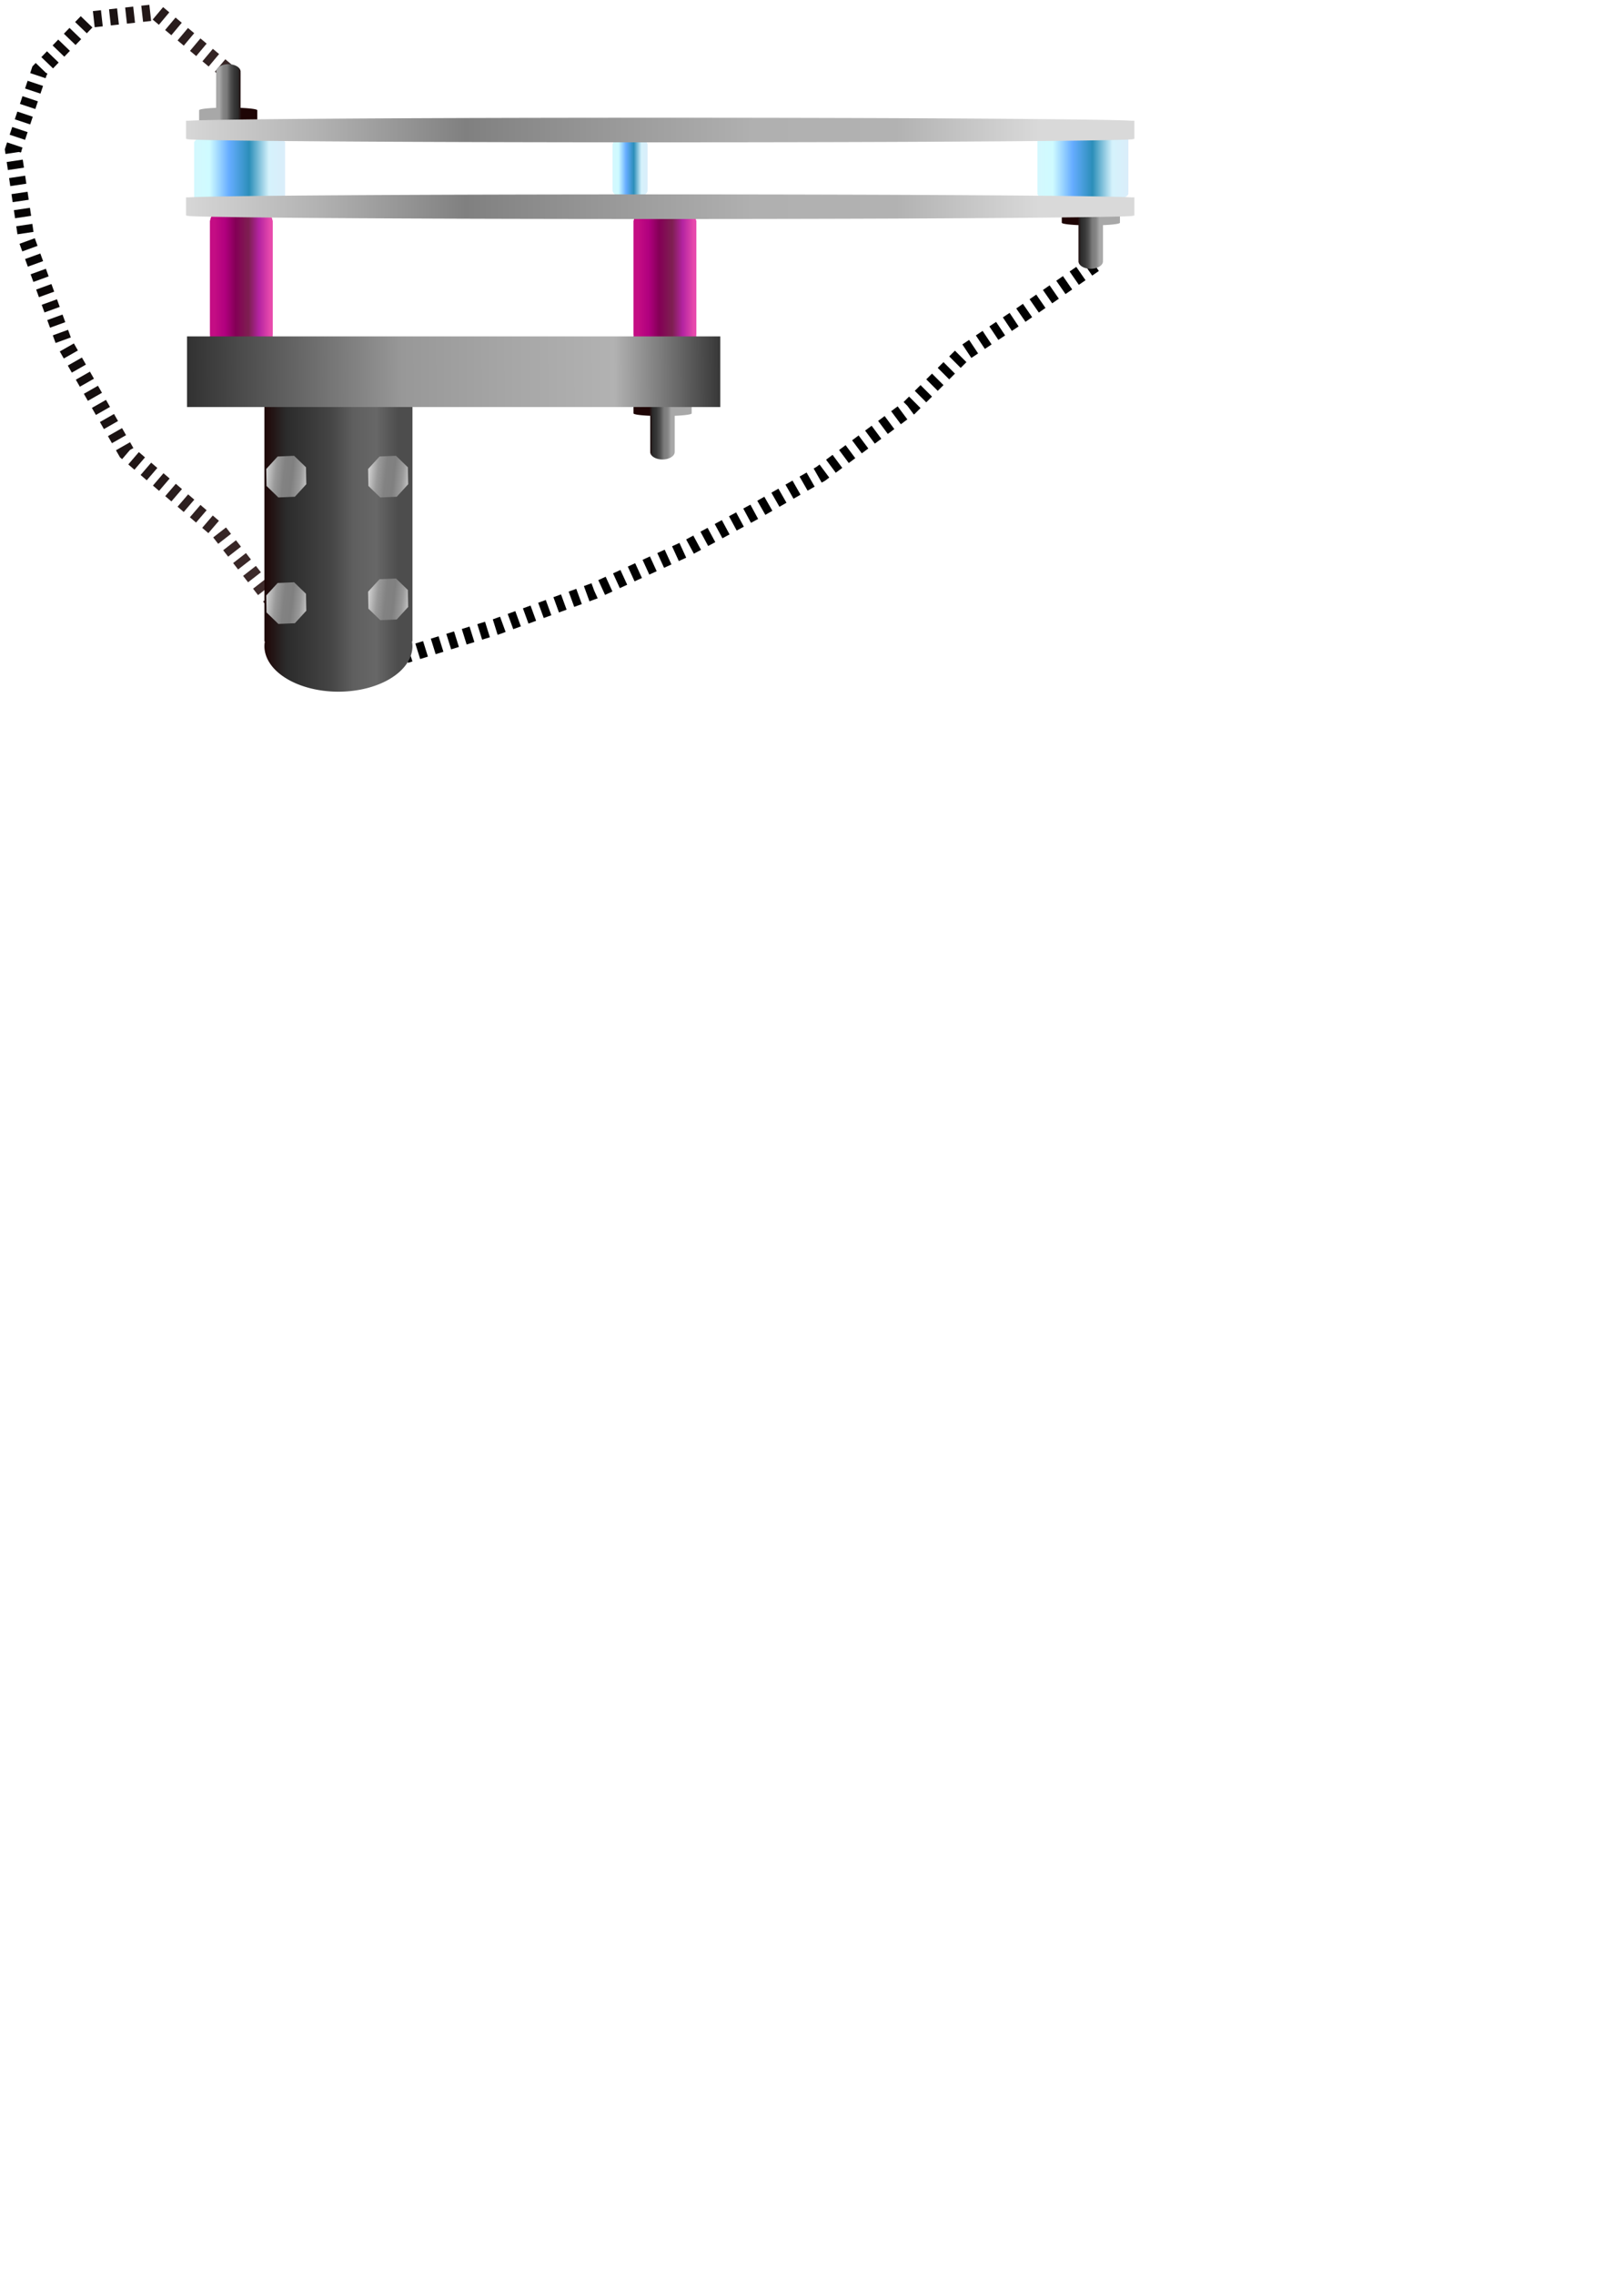 <?xml version="1.0" encoding="UTF-8" standalone="no"?>
<!-- Created with Inkscape (http://www.inkscape.org/) -->

<svg
   width="500"
   height="700"
   viewBox="0 0 132.292 185.208"
   version="1.1"
   id="svg34074"
   inkscape:version="1.2 (dc2aeda, 2022-05-15)"
   sodipodi:docname="stark.svg"
   xmlns:inkscape="http://www.inkscape.org/namespaces/inkscape"
   xmlns:sodipodi="http://sodipodi.sourceforge.net/DTD/sodipodi-0.dtd"
   xmlns:xlink="http://www.w3.org/1999/xlink"
   xmlns="http://www.w3.org/2000/svg"
   xmlns:svg="http://www.w3.org/2000/svg">
  <sodipodi:namedview
     id="namedview34076"
     pagecolor="#505050"
     bordercolor="#eeeeee"
     borderopacity="1"
     inkscape:showpageshadow="0"
     inkscape:pageopacity="0"
     inkscape:pagecheckerboard="0"
     inkscape:deskcolor="#505050"
     inkscape:document-units="px"
     showgrid="false"
     inkscape:zoom="1.7215895"
     inkscape:cx="160.02653"
     inkscape:cy="108.03969"
     inkscape:window-width="1280"
     inkscape:window-height="772"
     inkscape:window-x="0"
     inkscape:window-y="28"
     inkscape:window-maximized="0"
     inkscape:current-layer="layer1" />
  <defs
     id="defs34071">
    <linearGradient
       inkscape:collect="always"
       id="linearGradient13835">
      <stop
         style="stop-color:#1e0505;stop-opacity:1;"
         offset="0"
         id="stop13821" />
      <stop
         style="stop-color:#2b2b2b;stop-opacity:1;"
         offset="0.146"
         id="stop13823" />
      <stop
         style="stop-color:#383838;stop-opacity:1;"
         offset="0.3"
         id="stop13825" />
      <stop
         style="stop-color:#454545;stop-opacity:1;"
         offset="0.448"
         id="stop13827" />
      <stop
         style="stop-color:#5f5f5f;stop-opacity:1;"
         offset="0.6"
         id="stop13829" />
      <stop
         style="stop-color:#676767;stop-opacity:1;"
         offset="0.751"
         id="stop13831" />
      <stop
         style="stop-color:#4d4d4d;stop-opacity:1;"
         offset="0.9"
         id="stop13833" />
    </linearGradient>
    <linearGradient
       inkscape:collect="always"
       id="linearGradient13019">
      <stop
         style="stop-color:#cccccc;stop-opacity:1;"
         offset="0"
         id="stop13015" />
      <stop
         style="stop-color:#9a9a9a;stop-opacity:1;"
         offset="0.2"
         id="stop13087" />
      <stop
         style="stop-color:#828282;stop-opacity:1;"
         offset="0.4"
         id="stop13089" />
      <stop
         style="stop-color:#808080;stop-opacity:1;"
         offset="0.6"
         id="stop13091" />
      <stop
         style="stop-color:#9a9a9a;stop-opacity:1;"
         offset="0.8"
         id="stop13093" />
      <stop
         style="stop-color:#cccccc;stop-opacity:1;"
         offset="1"
         id="stop13017" />
    </linearGradient>
    <linearGradient
       inkscape:collect="always"
       id="linearGradient6155">
      <stop
         style="stop-color:#d5f7fd;stop-opacity:1;"
         offset="0"
         id="stop6143" />
      <stop
         style="stop-color:#cffbff;stop-opacity:1;"
         offset="0.2"
         id="stop6145" />
      <stop
         style="stop-color:#65acff;stop-opacity:1;"
         offset="0.4"
         id="stop6147" />
      <stop
         style="stop-color:#2b8eb9;stop-opacity:1;"
         offset="0.6"
         id="stop6149" />
      <stop
         style="stop-color:#d5f2fc;stop-opacity:1;"
         offset="0.8"
         id="stop6151" />
      <stop
         style="stop-color:#dbecf9;stop-opacity:1;"
         offset="1"
         id="stop6153" />
    </linearGradient>
    <linearGradient
       inkscape:collect="always"
       id="linearGradient5320">
      <stop
         style="stop-color:#000000;stop-opacity:1;"
         offset="0"
         id="stop5316" />
      <stop
         style="stop-color:#000000;stop-opacity:1;"
         offset="1"
         id="stop5318" />
    </linearGradient>
    <linearGradient
       inkscape:collect="always"
       id="linearGradient4467">
      <stop
         style="stop-color:#000000;stop-opacity:1;"
         offset="0"
         id="stop4463" />
      <stop
         style="stop-color:#442f2f;stop-opacity:1;"
         offset="1"
         id="stop4465" />
    </linearGradient>
    <linearGradient
       inkscape:collect="always"
       id="linearGradient58375">
      <stop
         style="stop-color:#1e0505;stop-opacity:1;"
         offset="0"
         id="stop58361" />
      <stop
         style="stop-color:#2b2b2b;stop-opacity:1;"
         offset="0.146"
         id="stop58363" />
      <stop
         style="stop-color:#383838;stop-opacity:1;"
         offset="0.3"
         id="stop58365" />
      <stop
         style="stop-color:#505050;stop-opacity:1;"
         offset="0.448"
         id="stop58367" />
      <stop
         style="stop-color:#7b7b7b;stop-opacity:1;"
         offset="0.6"
         id="stop58369" />
      <stop
         style="stop-color:#848484;stop-opacity:1;"
         offset="0.751"
         id="stop58371" />
      <stop
         style="stop-color:#a8a8a8;stop-opacity:1;"
         offset="0.9"
         id="stop58373" />
    </linearGradient>
    <linearGradient
       inkscape:collect="always"
       id="linearGradient55441">
      <stop
         style="stop-color:#333333;stop-opacity:1;"
         offset="0"
         id="stop55437" />
      <stop
         style="stop-color:#656565;stop-opacity:1;"
         offset="0.201"
         id="stop55445" />
      <stop
         style="stop-color:#989898;stop-opacity:1;"
         offset="0.4"
         id="stop55447" />
      <stop
         style="stop-color:#a6a6a6;stop-opacity:1;"
         offset="0.6"
         id="stop55449" />
      <stop
         style="stop-color:#b2b2b2;stop-opacity:1;"
         offset="0.8"
         id="stop55451" />
      <stop
         style="stop-color:#373737;stop-opacity:1;"
         offset="1"
         id="stop55439" />
    </linearGradient>
    <linearGradient
       inkscape:collect="always"
       xlink:href="#linearGradient31314"
       id="linearGradient31318"
       x1="134.835"
       y1="185.429"
       x2="171.708"
       y2="185.429"
       gradientUnits="userSpaceOnUse"
       gradientTransform="matrix(2.111,0,0,0.066,-284.217,11.291)" />
    <linearGradient
       inkscape:collect="always"
       id="linearGradient31314">
      <stop
         style="stop-color:#d9d9d9;stop-opacity:1;"
         offset="0"
         id="stop31302" />
      <stop
         style="stop-color:#b2b2b2;stop-opacity:1;"
         offset="0.146"
         id="stop31304" />
      <stop
         style="stop-color:#808080;stop-opacity:1;"
         offset="0.3"
         id="stop31306" />
      <stop
         style="stop-color:#989898;stop-opacity:1;"
         offset="0.448"
         id="stop31308" />
      <stop
         style="stop-color:#b0b0b0;stop-opacity:1;"
         offset="0.6"
         id="stop31310" />
      <stop
         style="stop-color:#b2b2b2;stop-opacity:1;"
         offset="0.751"
         id="stop46591" />
      <stop
         style="stop-color:#d9d9d9;stop-opacity:1;"
         offset="0.9"
         id="stop31312" />
    </linearGradient>
    <linearGradient
       inkscape:collect="always"
       xlink:href="#linearGradient31314"
       id="linearGradient47325"
       gradientUnits="userSpaceOnUse"
       gradientTransform="matrix(2.111,0,0,0.066,-284.217,17.531)"
       x1="134.835"
       y1="185.429"
       x2="171.708"
       y2="185.429" />
    <linearGradient
       inkscape:collect="always"
       xlink:href="#linearGradient31314-8"
       id="linearGradient31318-3"
       x1="134.835"
       y1="185.429"
       x2="171.708"
       y2="185.429"
       gradientUnits="userSpaceOnUse"
       gradientTransform="matrix(0.14,0,0,0.422,-15.936,-42.537)" />
    <linearGradient
       inkscape:collect="always"
       id="linearGradient31314-8">
      <stop
         style="stop-color:#c40d84;stop-opacity:1;"
         offset="0.077"
         id="stop31302-1" />
      <stop
         style="stop-color:#b0007e;stop-opacity:1;"
         offset="0.249"
         id="stop31304-5" />
      <stop
         style="stop-color:#840056;stop-opacity:1;"
         offset="0.41"
         id="stop31306-3" />
      <stop
         style="stop-color:#7e1f51;stop-opacity:1;"
         offset="0.618"
         id="stop31308-5" />
      <stop
         style="stop-color:#b423a1;stop-opacity:1;"
         offset="0.779"
         id="stop31310-4" />
      <stop
         style="stop-color:#e749ac;stop-opacity:1;"
         offset="0.955"
         id="stop31312-3" />
    </linearGradient>
    <linearGradient
       inkscape:collect="always"
       xlink:href="#linearGradient31314-8"
       id="linearGradient53925"
       gradientUnits="userSpaceOnUse"
       gradientTransform="matrix(0.14,0,0,0.422,18.57,-42.537)"
       x1="134.835"
       y1="185.429"
       x2="171.708"
       y2="185.429" />
    <linearGradient
       inkscape:collect="always"
       xlink:href="#linearGradient55441"
       id="linearGradient55443"
       x1="1.346"
       y1="42.827"
       x2="44.54"
       y2="42.582"
       gradientUnits="userSpaceOnUse" />
    <linearGradient
       inkscape:collect="always"
       xlink:href="#linearGradient13835"
       id="linearGradient57633"
       gradientUnits="userSpaceOnUse"
       gradientTransform="matrix(0.33,0,0,0.907,-37.122,-112.547)"
       x1="134.835"
       y1="185.429"
       x2="171.708"
       y2="185.429" />
    <linearGradient
       inkscape:collect="always"
       xlink:href="#linearGradient58375"
       id="linearGradient63507"
       gradientUnits="userSpaceOnUse"
       gradientTransform="matrix(0.054,0,0,0.149,66.362,4.915)"
       x1="134.835"
       y1="185.429"
       x2="171.708"
       y2="185.429" />
    <linearGradient
       inkscape:collect="always"
       xlink:href="#linearGradient58375"
       id="linearGradient65694"
       gradientUnits="userSpaceOnUse"
       gradientTransform="matrix(0.054,0,0,0.149,31.475,20.437)"
       x1="134.835"
       y1="185.429"
       x2="171.708"
       y2="185.429" />
    <linearGradient
       inkscape:collect="always"
       xlink:href="#linearGradient58375"
       id="linearGradient67150"
       gradientUnits="userSpaceOnUse"
       gradientTransform="matrix(-0.054,-2.8457223e-5,7.8047514e-5,-0.149,12.812,48.184)"
       x1="134.835"
       y1="185.429"
       x2="171.708"
       y2="185.429" />
    <filter
       inkscape:collect="always"
       style="color-interpolation-filters:sRGB"
       id="filter2452"
       x="-0.051"
       y="-0.021"
       width="1.094"
       height="1.037">
      <feGaussianBlur
         inkscape:collect="always"
         stdDeviation="0.163"
         id="feGaussianBlur2454" />
    </filter>
    <linearGradient
       inkscape:collect="always"
       xlink:href="#linearGradient4467"
       id="linearGradient4469"
       x1="-14.094"
       y1="37.786"
       x2="9.024"
       y2="37.786"
       gradientUnits="userSpaceOnUse" />
    <filter
       inkscape:collect="always"
       style="color-interpolation-filters:sRGB"
       id="filter5312"
       x="-0.013"
       y="-0.034"
       width="1.029"
       height="1.071">
      <feGaussianBlur
         inkscape:collect="always"
         stdDeviation="0.225"
         id="feGaussianBlur5314" />
    </filter>
    <linearGradient
       inkscape:collect="always"
       xlink:href="#linearGradient5320"
       id="linearGradient5322"
       x1="18.173"
       y1="50.46"
       x2="75.921"
       y2="50.46"
       gradientUnits="userSpaceOnUse" />
    <filter
       inkscape:collect="always"
       style="color-interpolation-filters:sRGB"
       id="filter6883"
       x="-0.069"
       y="-0.119"
       width="1.138"
       height="1.238">
      <feGaussianBlur
         inkscape:collect="always"
         stdDeviation="0.214"
         id="feGaussianBlur6885" />
    </filter>
    <linearGradient
       inkscape:collect="always"
       xlink:href="#linearGradient6155"
       id="linearGradient6889"
       x1="60.483"
       y1="68.449"
       x2="68.568"
       y2="68.449"
       gradientUnits="userSpaceOnUse"
       gradientTransform="translate(-59.169,-41.649)" />
    <linearGradient
       inkscape:collect="always"
       xlink:href="#linearGradient6155"
       id="linearGradient7732"
       gradientUnits="userSpaceOnUse"
       gradientTransform="translate(-24.743,-41.956)"
       x1="60.483"
       y1="68.449"
       x2="68.568"
       y2="68.449" />
    <linearGradient
       inkscape:collect="always"
       xlink:href="#linearGradient6155"
       id="linearGradient7736"
       gradientUnits="userSpaceOnUse"
       gradientTransform="translate(9.529,-41.956)"
       x1="60.483"
       y1="68.449"
       x2="68.568"
       y2="68.449" />
    <linearGradient
       inkscape:collect="always"
       xlink:href="#linearGradient13019"
       id="linearGradient13021"
       x1="241.861"
       y1="206.94"
       x2="299.106"
       y2="200.602"
       gradientUnits="userSpaceOnUse" />
    <linearGradient
       inkscape:collect="always"
       xlink:href="#linearGradient13019"
       id="linearGradient13967"
       gradientUnits="userSpaceOnUse"
       x1="241.861"
       y1="206.94"
       x2="299.106"
       y2="200.602" />
    <linearGradient
       inkscape:collect="always"
       xlink:href="#linearGradient13019"
       id="linearGradient13971"
       gradientUnits="userSpaceOnUse"
       x1="241.861"
       y1="206.94"
       x2="299.106"
       y2="200.602" />
    <linearGradient
       inkscape:collect="always"
       xlink:href="#linearGradient13019"
       id="linearGradient13975"
       gradientUnits="userSpaceOnUse"
       x1="241.861"
       y1="206.94"
       x2="299.106"
       y2="200.602" />
  </defs>
  <g
     inkscape:label="Layer 1"
     inkscape:groupmode="layer"
     id="layer1"
     transform="translate(14.133,-12.994)">
    <path
       id="path6139"
       style="mix-blend-mode:normal;fill:url(#linearGradient6889);fill-opacity:1;stroke-width:0.161;filter:url(#filter6883)"
       d="m 5.385,24.641 a 3.704,0.585 0 0 0 -3.681,0.525 h -0.023 v 0.06 3.089 h 0.023 a 3.704,0.585 0 0 0 -0.023,0.06 3.704,0.585 0 0 0 3.704,0.585 3.704,0.585 0 0 0 3.704,-0.585 3.704,0.585 0 0 0 -0.023,-0.06 h 0.023 v -3.089 -0.06 h -0.023 A 3.704,0.585 0 0 0 5.385,24.641 Z m -3.76,0.585 0.057,3.18 z"
       transform="matrix(1,0,0,1.431,0,-11.477)" />
    <path
       id="path7730"
       style="mix-blend-mode:normal;fill:url(#linearGradient7732);fill-opacity:1;stroke-width:0.161;filter:url(#filter6883)"
       d="m 39.81,24.334 a 3.704,0.585 0 0 0 -3.681,0.525 h -0.023 v 0.06 3.089 h 0.023 a 3.704,0.585 0 0 0 -0.023,0.06 3.704,0.585 0 0 0 3.704,0.585 3.704,0.585 0 0 0 3.704,-0.585 3.704,0.585 0 0 0 -0.023,-0.06 h 0.023 v -3.089 -0.06 h -0.023 a 3.704,0.585 0 0 0 -3.68,-0.525 z m -3.76,0.585 0.057,3.18 z"
       transform="matrix(0.385,0,0,1.172,21.867,-4.415)" />
    <path
       id="path7734"
       style="mix-blend-mode:normal;fill:url(#linearGradient7736);fill-opacity:1;stroke-width:0.161;filter:url(#filter6883)"
       d="m 74.082,24.334 a 3.704,0.585 0 0 0 -3.681,0.525 h -0.023 v 0.06 3.089 h 0.023 a 3.704,0.585 0 0 0 -0.023,0.06 3.704,0.585 0 0 0 3.704,0.585 3.704,0.585 0 0 0 3.704,-0.585 3.704,0.585 0 0 0 -0.023,-0.06 h 0.023 v -3.089 -0.06 h -0.023 a 3.704,0.585 0 0 0 -3.68,-0.525 z m -3.76,0.585 0.057,3.18 z"
       transform="matrix(1,0,0,1.374,0,-9.822)" />
    <path
       style="fill:none;stroke:url(#linearGradient5322);stroke-width:1.323;stroke-dasharray:0.661, 0.661;stroke-dashoffset:0;stroke-opacity:1;filter:url(#filter5312)"
       d="m 75.005,34.51 -5.994,4.15 -4.611,3.074 -4.457,4.457 -7.223,5.379 -5.379,3.074 -5.686,3.074 -7.377,3.381 -7.992,2.92 -7.377,2.305"
       id="path5310" />
    <path
       style="fill:none;stroke:url(#linearGradient4469);stroke-width:1.323;stroke-dasharray:0.661, 0.661;stroke-dashoffset:0;stroke-opacity:1;filter:url(#filter2452)"
       d="m 4.303,18.75 -5.686,-4.764 -5.533,0.615 -3.996,4.15 -2.152,6.455 1.076,7.223 3.074,8.453 5.072,8.914 7.531,6.455 4.303,5.533"
       id="path2342" />
    <path
       id="path67148"
       style="fill:url(#linearGradient67150);fill-opacity:1;stroke-width:0.085"
       d="m 4.457,23.35 a 2.369,0.216 0.03 0 0 2.355,-0.193 l 0.014,8e-6 1.1e-5,-0.022 5.97e-4,-1.143 -0.014,-7e-6 a 2.369,0.216 0.03 0 0 0.014,-0.022 2.369,0.216 0.03 0 0 -1.362,-0.196 l 0.002,-2.881 -0.006,-3e-6 a 0.997,0.612 0.03 0 0 0.006,-0.063 0.997,0.612 0.03 0 0 -0.997,-0.612 0.997,0.612 0.03 0 0 -0.997,0.611 0.997,0.612 0.03 0 0 0.006,0.063 l -0.006,-3e-6 -0.002,2.88 a 2.369,0.216 0.03 0 0 -1.383,0.196 2.369,0.216 0.03 0 0 0.015,0.022 l -0.015,-7e-6 -5.97e-4,1.143 -1.2e-5,0.022 0.015,8e-6 a 2.369,0.216 0.03 0 0 2.354,0.195 z m 2.406,-0.215 -0.036,-1.176 z"
       inkscape:transform-center-x="-7.9916456"
       inkscape:transform-center-y="4.6105648" />
    <path
       id="path65692"
       style="fill:url(#linearGradient65694);fill-opacity:1;stroke-width:0.085"
       d="m 39.842,45.267 a 2.369,0.216 0 0 0 -2.355,0.194 h -0.014 v 0.022 1.143 h 0.014 a 2.369,0.216 0 0 0 -0.014,0.022 2.369,0.216 0 0 0 1.362,0.195 v 2.881 h 0.006 a 0.997,0.612 0 0 0 -0.006,0.063 0.997,0.612 0 0 0 0.997,0.612 0.997,0.612 0 0 0 0.996,-0.612 0.997,0.612 0 0 0 -0.006,-0.063 h 0.006 V 46.844 a 2.369,0.216 0 0 0 1.383,-0.196 2.369,0.216 0 0 0 -0.015,-0.022 h 0.015 v -1.143 -0.022 h -0.015 a 2.369,0.216 0 0 0 -2.354,-0.194 z m -2.406,0.216 0.036,1.176 z" />
    <path
       id="path63505"
       style="fill:url(#linearGradient63507);fill-opacity:1;stroke-width:0.085"
       d="m 74.729,29.745 a 2.369,0.216 0 0 0 -2.355,0.194 h -0.014 v 0.022 1.143 h 0.014 a 2.369,0.216 0 0 0 -0.014,0.022 2.369,0.216 0 0 0 1.362,0.195 v 2.881 h 0.006 a 0.997,0.612 0 0 0 -0.006,0.063 0.997,0.612 0 0 0 0.997,0.612 0.997,0.612 0 0 0 0.996,-0.612 0.997,0.612 0 0 0 -0.006,-0.063 h 0.006 v -2.88 a 2.369,0.216 0 0 0 1.383,-0.196 2.369,0.216 0 0 0 -0.015,-0.022 h 0.015 v -1.143 -0.022 h -0.015 a 2.369,0.216 0 0 0 -2.354,-0.194 z m -2.406,0.216 0.036,1.176 z" />
    <path
       id="path57631"
       style="fill:url(#linearGradient57633);fill-opacity:1;stroke-width:0.517"
       d="m 13.436,41.886 a 6.03,3.713 0 0 0 -5.993,3.332 h -0.037 v 0.381 19.61 h 0.037 a 6.03,3.713 0 0 0 -0.037,0.381 6.03,3.713 0 0 0 6.03,3.714 6.03,3.713 0 0 0 6.03,-3.714 6.03,3.713 0 0 0 -0.038,-0.381 h 0.038 v -19.61 -0.381 h -0.038 A 6.03,3.713 0 0 0 13.436,41.886 Z m -6.122,3.712 0.092,20.182 z" />
    <path
       id="path53921"
       style="fill:url(#linearGradient53925);fill-opacity:1;stroke-width:0.23"
       d="M 40.032,29.405 A 2.56,1.73 0 0 0 37.488,30.957 h -0.016 v 0.177 9.135 h 0.016 a 2.56,1.73 0 0 0 -0.016,0.177 2.56,1.73 0 0 0 2.56,1.73 2.56,1.73 0 0 0 2.56,-1.73 2.56,1.73 0 0 0 -0.016,-0.177 h 0.016 V 31.135 30.957 h -0.016 a 2.56,1.73 0 0 0 -2.544,-1.552 z m -2.599,1.729 0.039,9.402 z" />
    <path
       id="path31294-6"
       style="fill:url(#linearGradient31318-3);fill-opacity:1;stroke-width:0.23"
       d="M 5.526,29.405 A 2.56,1.73 0 0 0 2.982,30.957 h -0.016 v 0.177 9.135 h 0.016 a 2.56,1.73 0 0 0 -0.016,0.177 2.56,1.73 0 0 0 2.56,1.73 2.56,1.73 0 0 0 2.56,-1.73 2.56,1.73 0 0 0 -0.016,-0.177 h 0.016 V 31.135 30.957 H 8.069 A 2.56,1.73 0 0 0 5.526,29.405 Z m -2.599,1.729 0.039,9.402 z" />
    <path
       id="path31294"
       style="fill:url(#linearGradient31318);fill-opacity:1;stroke-width:0.354"
       d="M 39.649,22.579 A 38.626,0.271 0 0 0 1.262,22.822 H 1.023 v 0.028 1.433 h 0.238 a 38.626,0.271 0 0 0 -0.238,0.028 38.626,0.271 0 0 0 38.626,0.271 38.626,0.271 0 0 0 38.626,-0.271 38.626,0.271 0 0 0 -0.243,-0.028 h 0.243 V 22.85 22.822 H 78.032 A 38.626,0.271 0 0 0 39.649,22.579 Z M 0.434,22.85 1.023,24.325 Z" />
    <path
       id="path47323"
       style="fill:url(#linearGradient47325);fill-opacity:1;stroke-width:0.354"
       d="M 39.649,28.819 A 38.626,0.271 0 0 0 1.262,29.063 H 1.023 v 0.028 1.433 h 0.238 a 38.626,0.271 0 0 0 -0.238,0.028 38.626,0.271 0 0 0 38.626,0.271 38.626,0.271 0 0 0 38.626,-0.271 38.626,0.271 0 0 0 -0.243,-0.028 h 0.243 v -1.433 -0.028 H 78.032 A 38.626,0.271 0 0 0 39.649,28.819 Z M 0.434,29.091 1.023,30.566 Z" />
    <rect
       style="fill:url(#linearGradient55443);fill-opacity:1;stroke-width:0.394;stroke-opacity:0.74"
       id="rect55435"
       width="43.439"
       height="5.751"
       x="1.101"
       y="40.38" />
    <path
       sodipodi:type="star"
       style="fill:url(#linearGradient13021);fill-opacity:1;stroke:none;stroke-width:1.323;stroke-dasharray:0.661, 0.661;stroke-dashoffset:0;stroke-opacity:1"
       id="path12227"
       inkscape:flatsided="true"
       sodipodi:sides="8"
       sodipodi:cx="268.35666"
       sodipodi:cy="204.4622"
       sodipodi:r1="29.509672"
       sodipodi:r2="23.873827"
       sodipodi:arg1="0.93910569"
       sodipodi:arg2="1.3318048"
       inkscape:rounded="0"
       inkscape:randomized="0"
       d="m 285.782,228.277 -21.944,5.347 -19.297,-11.736 -5.347,-21.944 11.736,-19.297 21.944,-5.347 19.297,11.736 5.347,21.944 z"
       transform="matrix(0.058,0.012,-0.013,0.06,-3.721,36.308)"
       inkscape:transform-center-x="-0.035022419"
       inkscape:transform-center-y="-0.16755883" />
    <path
       sodipodi:type="star"
       style="fill:url(#linearGradient13967);fill-opacity:1;stroke:none;stroke-width:1.323;stroke-dasharray:0.661, 0.661;stroke-dashoffset:0;stroke-opacity:1"
       id="path13965"
       inkscape:flatsided="true"
       sodipodi:sides="8"
       sodipodi:cx="268.35666"
       sodipodi:cy="204.4622"
       sodipodi:r1="29.509672"
       sodipodi:r2="23.873827"
       sodipodi:arg1="0.93910569"
       sodipodi:arg2="1.3318048"
       inkscape:rounded="0"
       inkscape:randomized="0"
       d="m 285.782,228.277 -21.944,5.347 -19.297,-11.736 -5.347,-21.944 11.736,-19.297 21.944,-5.347 19.297,11.736 5.347,21.944 z"
       transform="matrix(0.058,0.012,-0.013,0.06,-3.721,46.605)"
       inkscape:transform-center-x="-0.035022419"
       inkscape:transform-center-y="-0.16755883" />
    <path
       sodipodi:type="star"
       style="fill:url(#linearGradient13971);fill-opacity:1;stroke:none;stroke-width:1.323;stroke-dasharray:0.661, 0.661;stroke-dashoffset:0;stroke-opacity:1"
       id="path13969"
       inkscape:flatsided="true"
       sodipodi:sides="8"
       sodipodi:cx="268.35666"
       sodipodi:cy="204.4622"
       sodipodi:r1="29.509672"
       sodipodi:r2="23.873827"
       sodipodi:arg1="0.93910569"
       sodipodi:arg2="1.3318048"
       inkscape:rounded="0"
       inkscape:randomized="0"
       d="m 285.782,228.277 -21.944,5.347 -19.297,-11.736 -5.347,-21.944 11.736,-19.297 21.944,-5.347 19.297,11.736 5.347,21.944 z"
       transform="matrix(0.058,0.012,-0.013,0.06,4.578,36.308)"
       inkscape:transform-center-x="-0.035022419"
       inkscape:transform-center-y="-0.16755883" />
    <path
       sodipodi:type="star"
       style="fill:url(#linearGradient13975);fill-opacity:1;stroke:none;stroke-width:1.323;stroke-dasharray:0.661, 0.661;stroke-dashoffset:0;stroke-opacity:1"
       id="path13973"
       inkscape:flatsided="true"
       sodipodi:sides="8"
       sodipodi:cx="268.35666"
       sodipodi:cy="204.4622"
       sodipodi:r1="29.509672"
       sodipodi:r2="23.873827"
       sodipodi:arg1="0.93910569"
       sodipodi:arg2="1.3318048"
       inkscape:rounded="0"
       inkscape:randomized="0"
       d="m 285.782,228.277 -21.944,5.347 -19.297,-11.736 -5.347,-21.944 11.736,-19.297 21.944,-5.347 19.297,11.736 5.347,21.944 z"
       transform="matrix(0.058,0.012,-0.013,0.06,4.578,46.297)"
       inkscape:transform-center-x="-0.035022419"
       inkscape:transform-center-y="-0.16755883" />
  </g>
</svg>
